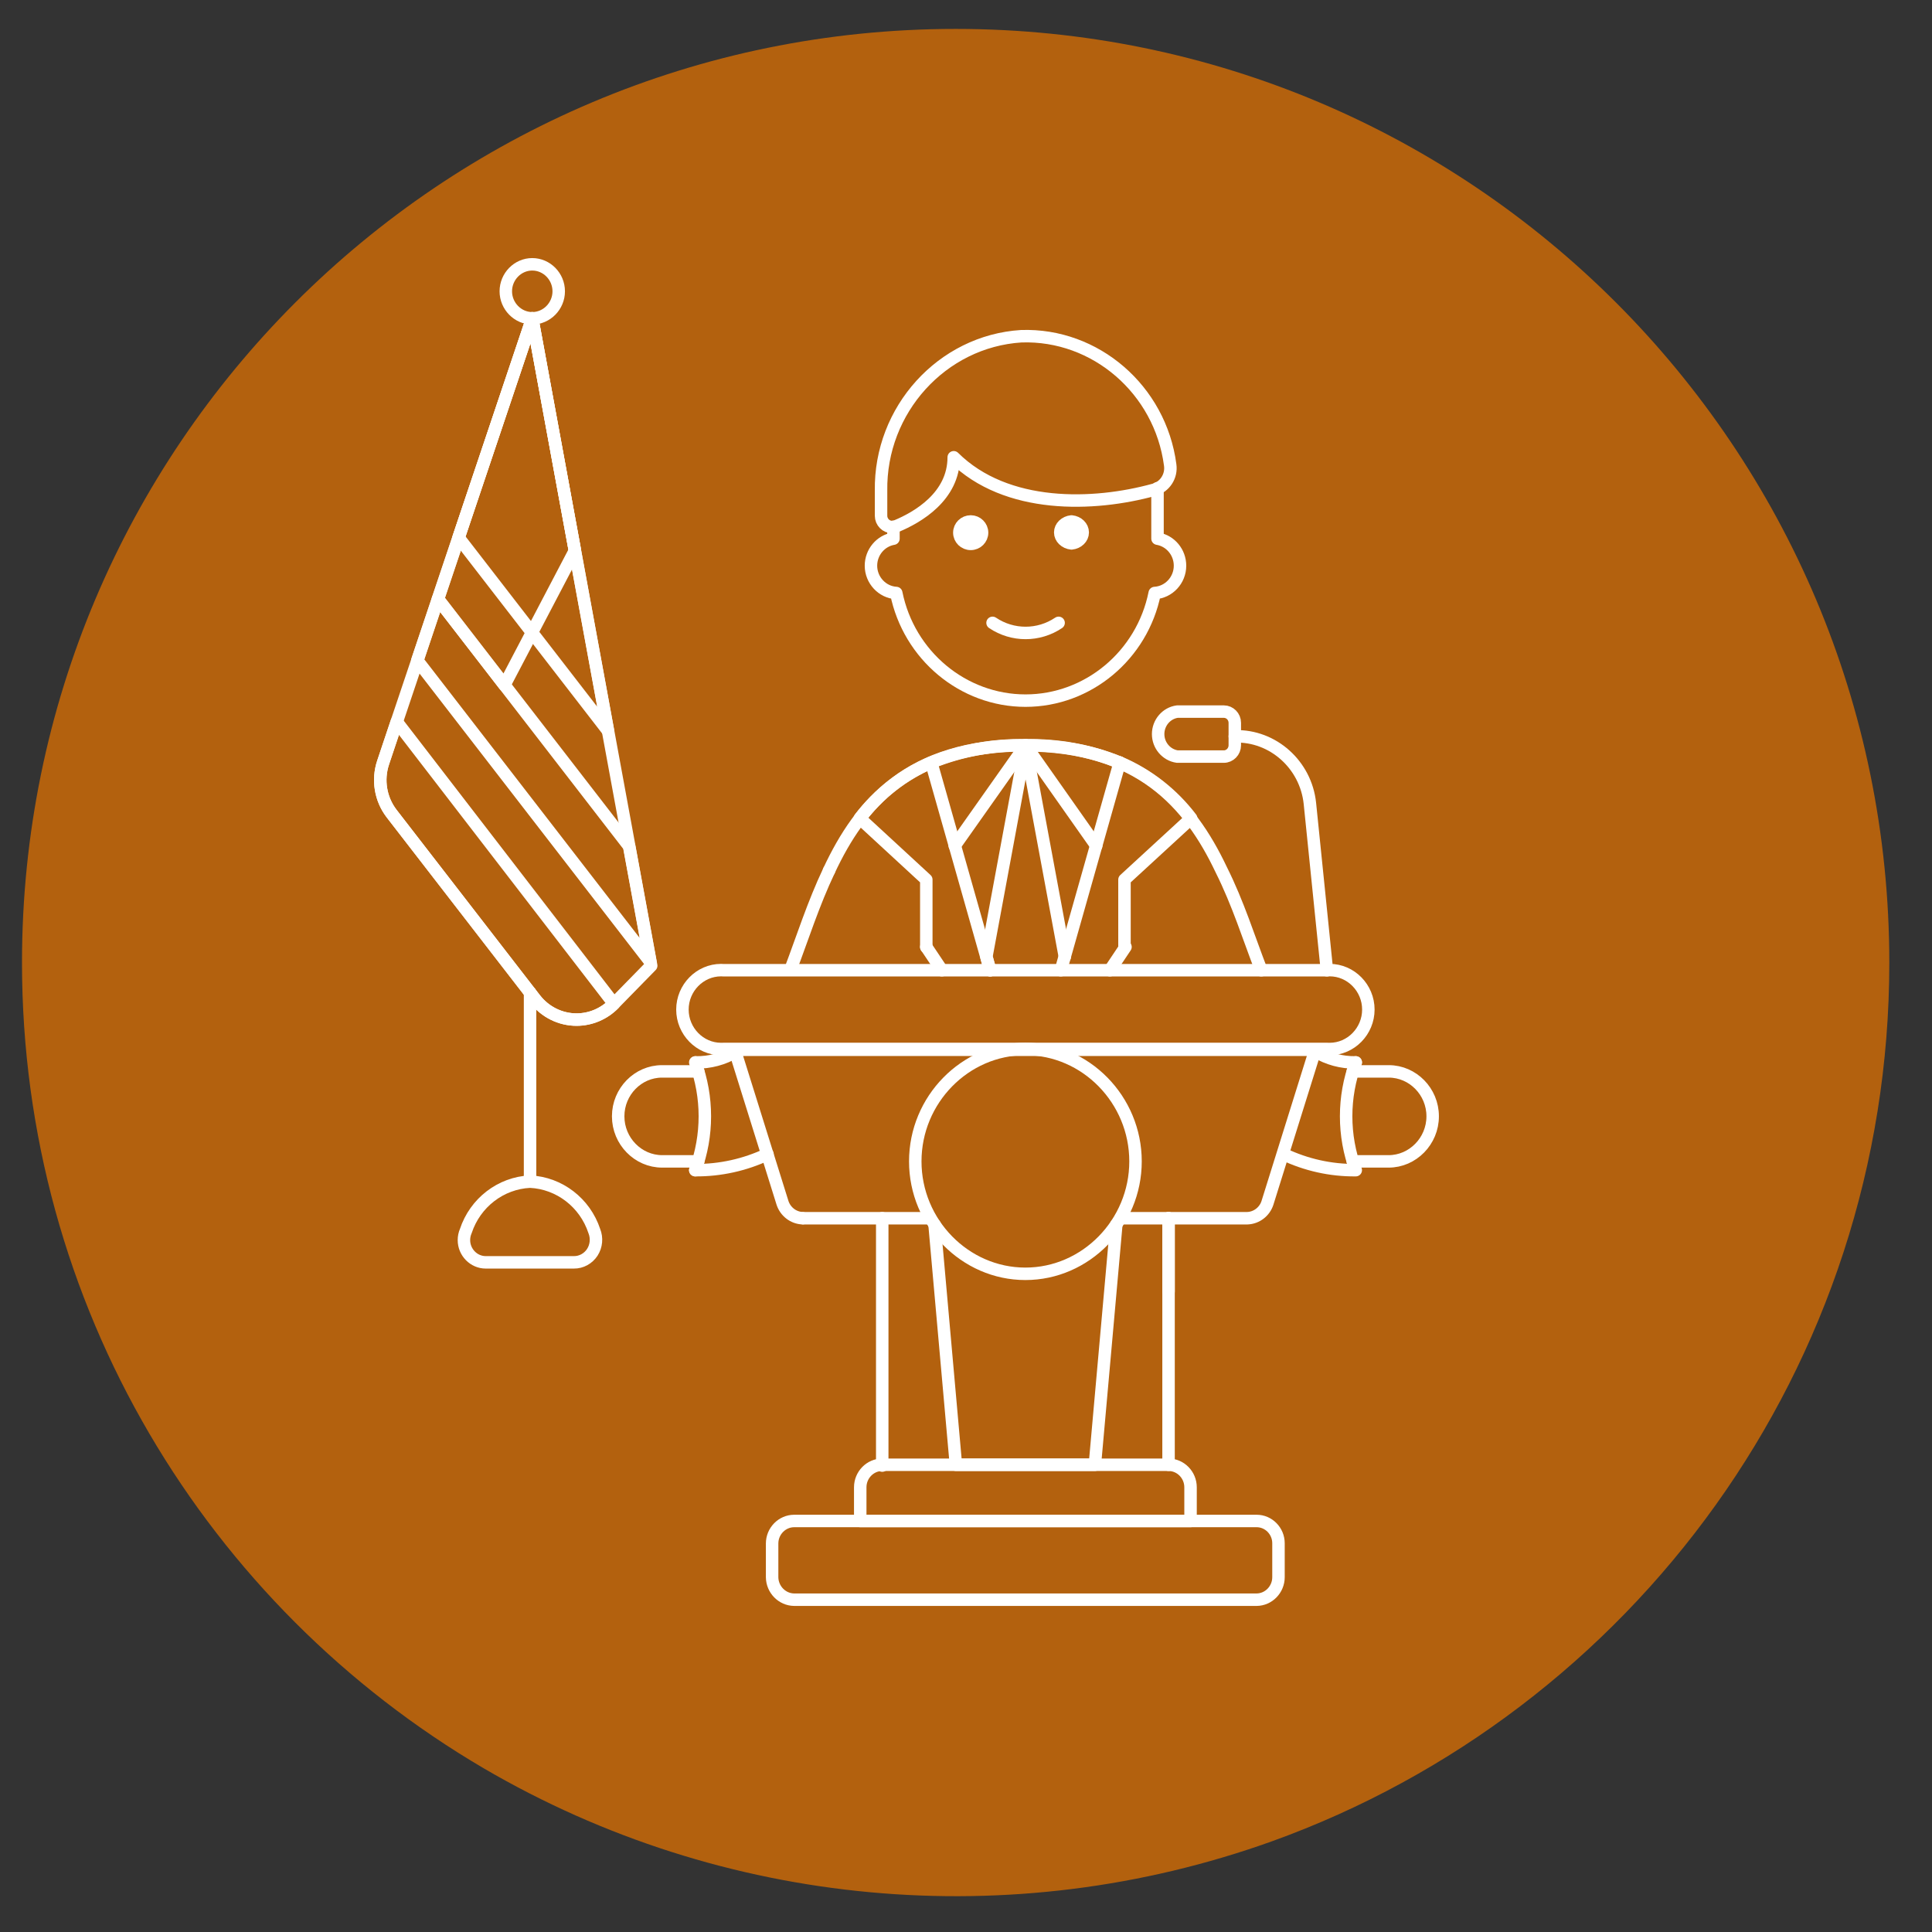 <?xml version="1.0" encoding="UTF-8" standalone="no"?><!DOCTYPE svg PUBLIC "-//W3C//DTD SVG 1.1//EN" "http://www.w3.org/Graphics/SVG/1.1/DTD/svg11.dtd"><svg width="100%" height="100%" viewBox="0 0 31 31" version="1.1" xmlns="http://www.w3.org/2000/svg" xmlns:xlink="http://www.w3.org/1999/xlink" xml:space="preserve" xmlns:serif="http://www.serif.com/" style="fill-rule:evenodd;clip-rule:evenodd;stroke-linecap:round;stroke-linejoin:round;"><rect x="0" y="0" width="31" height="31" fill="#333333" stroke="none"/><path d="M30.315,15.445c0,6.492 -4.128,12.018 -9.904,14.099c-4.178,1.499 -8.813,1.071 -12.645,-1.168c-4.435,-2.6 -7.413,-7.418 -7.413,-12.931c0,-8.273 6.708,-14.981 14.981,-14.981c8.274,0 14.981,6.708 14.981,14.981Z" style="fill:rgba(211,109,6,.8);fill-rule:nonzero;"/><g><path d="M14.336,8.453l0,0.19c-0.207,0.035 -0.361,0.219 -0.361,0.434c0,0.231 0.18,0.425 0.406,0.438c0.202,1.002 1.073,1.727 2.074,1.727c1.001,0 1.872,-0.725 2.073,-1.727c0.227,-0.013 0.406,-0.207 0.406,-0.438c0,-0.215 -0.153,-0.399 -0.361,-0.434l0,-0.81" style="fill:none;stroke:#fff;stroke-width:0.2px;"/><path d="M15.926,9.994c0.321,0.216 0.739,0.216 1.06,0" style="fill:none;stroke:#fff;stroke-width:0.2px;"/><path d="M15.576,8.367c-0.101,0 -0.183,0.081 -0.183,0.18c0,0.099 0.082,0.18 0.183,0.18c0.1,0 0.182,-0.081 0.182,-0.18c0,-0.099 -0.082,-0.18 -0.182,-0.18Z" style="fill:#fff;fill-rule:nonzero;stroke:#fff;stroke-width:0.2px;stroke-linecap:butt;stroke-miterlimit:1.414;"/><path d="M17.193,8.367c-0.102,0.01 -0.181,0.086 -0.181,0.176c0,0.09 0.079,0.166 0.181,0.176c0.102,-0.01 0.18,-0.086 0.18,-0.176c0,-0.09 -0.078,-0.166 -0.18,-0.176Z" style="fill:#fff;fill-rule:nonzero;stroke:#fff;stroke-width:0.2px;stroke-linecap:butt;stroke-miterlimit:1.414;"/><path d="M16.386,5.395c-1.271,0.08 -2.269,1.181 -2.249,2.48l0,0.4c0,0.001 0,0.001 0,0.001c0,0.099 0.08,0.18 0.176,0.18c0.024,0 0.047,-0.004 0.068,-0.013c0.341,-0.141 0.922,-0.476 0.922,-1.106c0.845,0.837 2.249,0.788 3.213,0.522c0.173,-0.045 0.287,-0.219 0.26,-0.4c-0.159,-1.207 -1.199,-2.105 -2.39,-2.064Z" style="fill:none;stroke:#fff;stroke-width:0.2px;"/><path d="M21.291,15.568l-0.273,-2.677c-0.065,-0.621 -0.593,-1.093 -1.205,-1.076" style="fill:none;stroke:#fff;stroke-width:0.2px;"/><path d="M18.891,11.418l0.746,0c0.097,0 0.176,0.081 0.176,0.18l0,0.361c0,0.099 -0.079,0.181 -0.176,0.181l-0.746,0c-0.176,-0.025 -0.308,-0.18 -0.308,-0.361c0,-0.182 0.132,-0.337 0.308,-0.361Z" style="fill:none;stroke:#fff;stroke-width:0.2px;"/><path d="M18.059,15.194l-0.25,0.374" style="fill:none;stroke:#fff;stroke-width:0.2px;"/><path d="M17.022,15.568l0.944,-3.333" style="fill:none;stroke:#fff;stroke-width:0.2px;"/><path d="M14.863,15.194l0.25,0.374" style="fill:none;stroke:#fff;stroke-width:0.2px;"/><path d="M13.302,13.97c-0.251,0.528 -0.428,1.086 -0.617,1.585" style="fill:none;stroke:#fff;stroke-width:0.2px;"/><path d="M8.54,5.113l-2.393,7.122c-0.093,0.278 -0.042,0.585 0.135,0.817l2.303,2.978c0.161,0.208 0.407,0.33 0.666,0.33c0.225,0 0.441,-0.092 0.6,-0.254l0.598,-0.611l-1.909,-10.382Z" style="fill:none;stroke:#fff;stroke-width:0.2px;"/><path d="M6.282,13.052l2.303,2.978c0.161,0.208 0.407,0.33 0.666,0.33c0.225,0 0.441,-0.092 0.6,-0.254l-3.485,-4.524l-0.219,0.656c-0.092,0.277 -0.041,0.583 0.135,0.814Z" style="fill:none;stroke:#fff;stroke-width:0.2px;"/><path d="M6.696,10.598l3.74,4.838l-0.341,-1.856l-3.068,-3.969l-0.331,0.987Z" style="fill:none;stroke:#fff;stroke-width:0.2px;"/><path d="M8.54,5.107l-1.182,3.519l2.397,3.1l-1.215,-6.619Z" style="fill:none;stroke:#fff;stroke-width:0.2px;"/><path d="M8.505,15.925l0,3.031" style="fill:none;stroke:#fff;stroke-width:0.2px;"/><path d="M8.965,4.674c0,0.237 -0.192,0.433 -0.425,0.433c-0.232,0 -0.424,-0.196 -0.424,-0.433c0,-0.238 0.192,-0.433 0.424,-0.433c0.233,0 0.425,0.195 0.425,0.433Z" style="fill:none;stroke:#fff;stroke-width:0.2px;"/><path d="M8.094,10.992l1.131,-2.159l-0.685,-3.726l-1.513,4.504l1.067,1.381Z" style="fill:none;stroke:#fff;stroke-width:0.2px;"/><path d="M9.536,19.753c-0.15,-0.455 -0.561,-0.771 -1.031,-0.793c-0.47,0.022 -0.881,0.338 -1.031,0.793c-0.02,0.046 -0.03,0.095 -0.03,0.145c0,0.196 0.158,0.357 0.35,0.357c0.001,0 0.001,0 0.001,0l1.414,0c0.118,0.001 0.229,-0.06 0.295,-0.161c0.065,-0.101 0.077,-0.229 0.032,-0.341Z" style="fill:none;stroke:#fff;stroke-width:0.2px;"/><path d="M11.204,18.635l-0.579,0c-0.387,0 -0.706,-0.326 -0.706,-0.722c0,-0.001 0,-0.002 0,-0.003c0,-0.394 0.317,-0.719 0.703,-0.719c0.001,0 0.002,0 0.003,0l0.579,0" style="fill:none;stroke:#fff;stroke-width:0.2px;"/><path d="M21.706,18.635l0.575,0c0.387,0 0.707,-0.326 0.707,-0.722c0,-0.001 0,-0.002 0,-0.003c0,-0.394 -0.318,-0.719 -0.704,-0.719c-0.001,0 -0.002,0 -0.003,0l-0.575,0" style="fill:none;stroke:#fff;stroke-width:0.2px;"/><path d="M11.156,17.047c0.205,0.557 0.205,1.172 0,1.729" style="fill:none;stroke:#fff;stroke-width:0.2px;"/><path d="M20.238,15.568c-0.196,-0.506 -0.373,-1.076 -0.643,-1.614c-0.504,-1.063 -1.311,-1.995 -3.152,-1.995c-1.84,0 -2.637,0.932 -3.141,2.011" style="fill:none;stroke:#fff;stroke-width:0.2px;"/><path d="M20.591,18.517c0.364,0.174 0.761,0.263 1.163,0.259c-0.206,-0.557 -0.206,-1.172 0,-1.729" style="fill:none;stroke:#fff;stroke-width:0.2px;"/><path d="M14.156,19.547l0,3.969" style="fill:none;stroke:#fff;stroke-width:0.2px;"/><path d="M18.75,23.503l0,-3.956" style="fill:none;stroke:#fff;stroke-width:0.2px;"/><path d="M17.966,12.235c-0.48,-0.194 -0.993,-0.287 -1.51,-0.276c-0.517,-0.012 -1.031,0.082 -1.513,0.276l0.945,3.333" style="fill:none;stroke:#fff;stroke-width:0.2px;"/><path d="M14.943,12.235c-0.451,0.193 -0.846,0.501 -1.147,0.895l1.067,0.984l0,1.083" style="fill:none;stroke:#fff;stroke-width:0.2px;"/><path d="M17.966,12.235c0.452,0.193 0.847,0.501 1.147,0.895l-1.07,0.984l0,1.083" style="fill:none;stroke:#fff;stroke-width:0.2px;"/><path d="M17.086,15.351l-0.63,-3.392l-0.629,3.392l0.061,0.217" style="fill:none;stroke:#fff;stroke-width:0.2px;"/><path d="M17.59,13.57l-1.134,-1.611l-1.137,1.611" style="fill:none;stroke:#fff;stroke-width:0.2px;"/><path d="M20.164,24.405l-7.421,0c-0.194,0 -0.354,0.163 -0.354,0.361l0,0.541c0.002,0.197 0.16,0.359 0.354,0.361l7.421,0c0.192,-0.002 0.35,-0.164 0.35,-0.361l0,-0.541c0,-0.001 0,-0.003 0,-0.004c0,-0.196 -0.158,-0.357 -0.35,-0.357c0,0 0,0 0,0Z" style="fill:none;stroke:#fff;stroke-width:0.2px;"/><path d="M17.982,19.547l2.034,0c0.146,-0.006 0.275,-0.104 0.321,-0.246l0.768,-2.457l-9.317,0l0.768,2.457c0.047,0.142 0.175,0.24 0.321,0.246" style="fill:none;stroke:#fff;stroke-width:0.2px;"/><path d="M18.75,23.503l-4.594,0c-0.194,0 -0.353,0.163 -0.353,0.361l0,0.541l5.3,0l0,-0.541c0,-0.198 -0.159,-0.361 -0.353,-0.361Z" style="fill:none;stroke:#fff;stroke-width:0.2px;"/><path d="M21.291,15.568l-9.676,0c-0.015,-0.001 -0.03,-0.002 -0.045,-0.002c-0.34,0 -0.62,0.286 -0.62,0.633c0,0.347 0.28,0.633 0.62,0.633c0.015,0 0.03,0 0.045,-0.001l9.676,0c0.015,0.001 0.03,0.001 0.045,0.001c0.34,0 0.62,-0.286 0.62,-0.633c0,-0.347 -0.28,-0.633 -0.62,-0.633c-0.015,0 -0.03,0.001 -0.045,0.002Z" style="fill:none;stroke:#fff;stroke-width:0.2px;"/><path d="M14.995,19.648l0.343,3.855l2.23,0l0.344,-3.855" style="fill:none;stroke:#fff;stroke-width:0.2px;"/><path d="M16.453,16.831c0.969,0 1.767,0.814 1.767,1.804c0,0.989 -0.798,1.804 -1.767,1.804c-0.969,0 -1.767,-0.815 -1.767,-1.804c0,-0.99 0.798,-1.804 1.767,-1.804Z" style="fill:none;stroke:#fff;stroke-width:0.2px;"/><path d="M12.89,19.547l2.034,0" style="fill:none;stroke:#fff;stroke-width:0.2px;"/><path d="M11.156,18.776c0.4,0.003 0.796,-0.085 1.159,-0.256" style="fill:none;stroke:#fff;stroke-width:0.2px;"/><path d="M18.75,20.724l0,-1.177" style="fill:none;stroke:#fff;stroke-width:0.2px;"/><path d="M11.804,16.876c-0.195,0.116 -0.417,0.175 -0.642,0.171" style="fill:none;stroke:#fff;stroke-width:0.2px;"/><path d="M21.754,17.047c-0.226,0.004 -0.448,-0.056 -0.643,-0.174" style="fill:none;stroke:#fff;stroke-width:0.2px;"/></g></svg>
